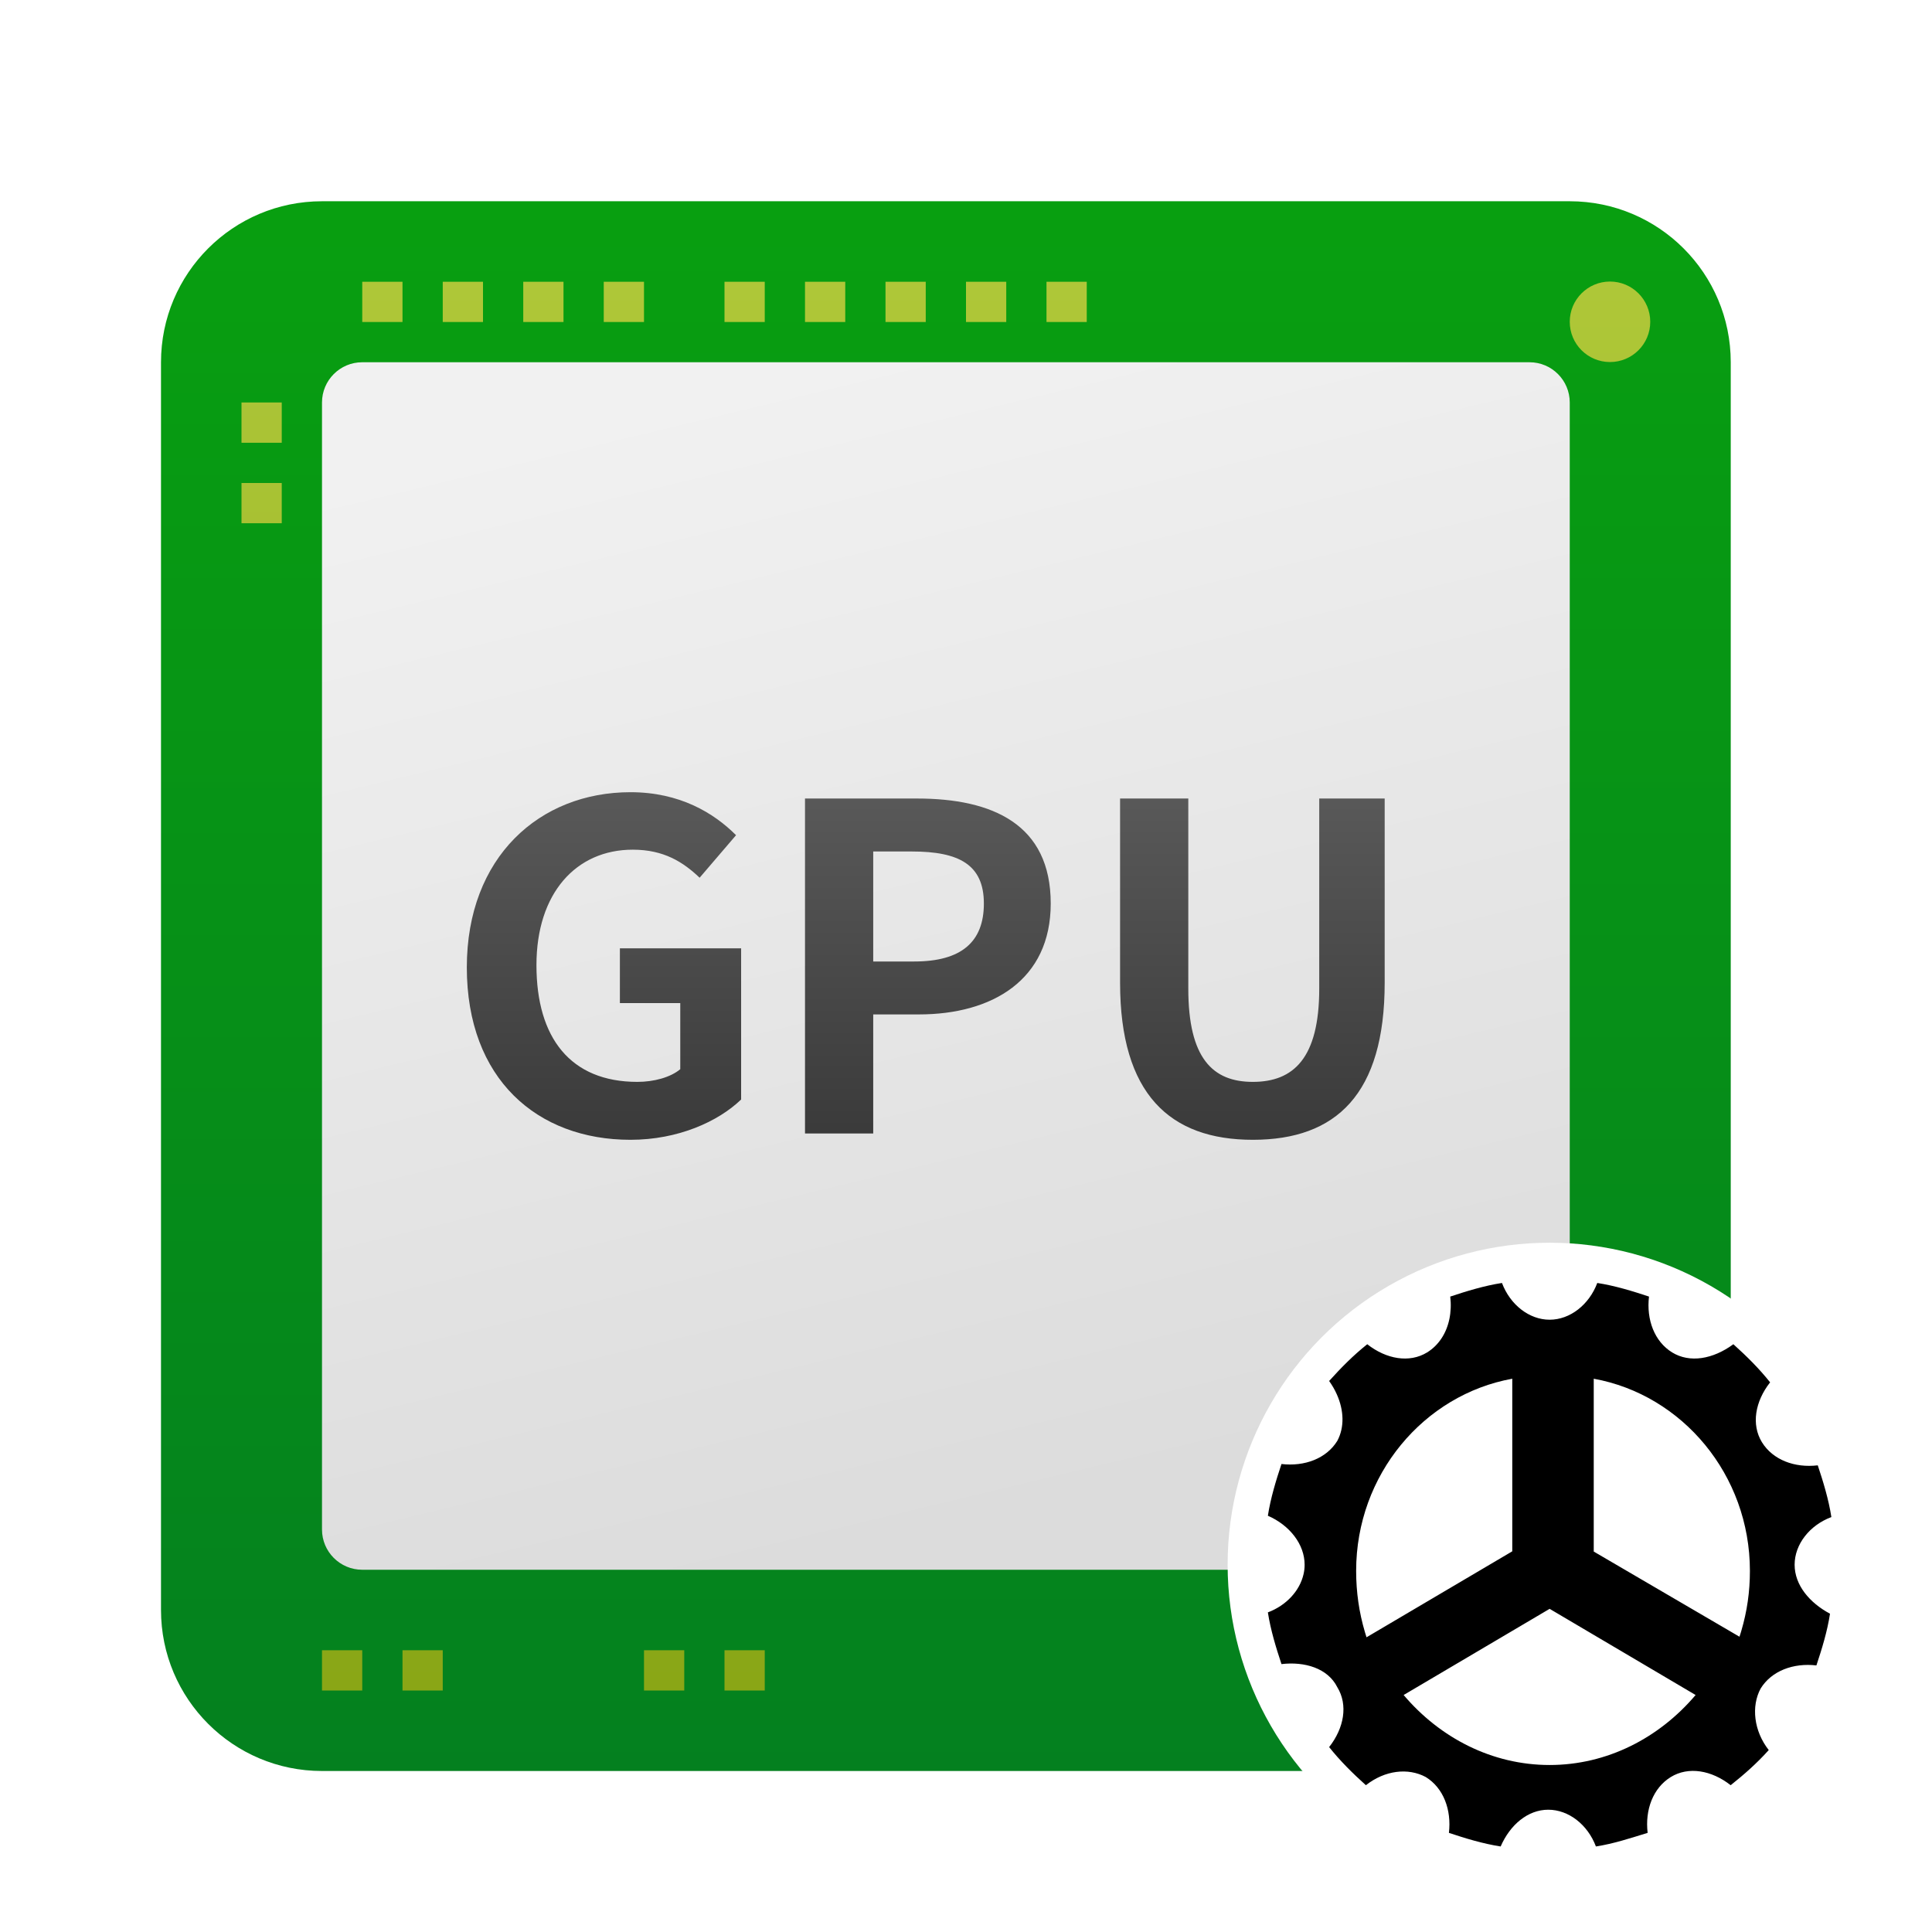 <?xml version="1.0" encoding="UTF-8"?>
<svg width="48px" height="48px" viewBox="0 0 48 48" version="1.1" xmlns="http://www.w3.org/2000/svg" xmlns:xlink="http://www.w3.org/1999/xlink">
    <title>apps/48/deepin-graphics-driver-manager</title>
    <defs>
        <filter x="-9.0%" y="-6.4%" width="117.9%" height="117.9%" filterUnits="objectBoundingBox" id="filter-1">
            <feOffset dx="0" dy="1" in="SourceAlpha" result="shadowOffsetOuter1"></feOffset>
            <feGaussianBlur stdDeviation="1" in="shadowOffsetOuter1" result="shadowBlurOuter1"></feGaussianBlur>
            <feColorMatrix values="0 0 0 0 0   0 0 0 0 0   0 0 0 0 0  0 0 0 0.2 0" type="matrix" in="shadowBlurOuter1" result="shadowMatrixOuter1"></feColorMatrix>
            <feMerge>
                <feMergeNode in="shadowMatrixOuter1"></feMergeNode>
                <feMergeNode in="SourceGraphic"></feMergeNode>
            </feMerge>
        </filter>
        <linearGradient x1="50%" y1="0%" x2="50%" y2="100%" id="linearGradient-2">
            <stop stop-color="#089F10" offset="0%"></stop>
            <stop stop-color="#04801F" offset="100%"></stop>
        </linearGradient>
        <linearGradient x1="50%" y1="100%" x2="50%" y2="0%" id="linearGradient-3">
            <stop stop-color="#AAB014" offset="0%"></stop>
            <stop stop-color="#D7D142" offset="100%"></stop>
        </linearGradient>
        <filter x="-11.3%" y="-8.3%" width="122.6%" height="123.3%" filterUnits="objectBoundingBox" id="filter-4">
            <feOffset dx="0" dy="1" in="SourceAlpha" result="shadowOffsetOuter1"></feOffset>
            <feGaussianBlur stdDeviation="1" in="shadowOffsetOuter1" result="shadowBlurOuter1"></feGaussianBlur>
            <feColorMatrix values="0 0 0 0 0   0 0 0 0 0   0 0 0 0 0  0 0 0 0.2 0" type="matrix" in="shadowBlurOuter1" result="shadowMatrixOuter1"></feColorMatrix>
            <feMerge>
                <feMergeNode in="shadowMatrixOuter1"></feMergeNode>
                <feMergeNode in="SourceGraphic"></feMergeNode>
            </feMerge>
        </filter>
        <linearGradient x1="26.939%" y1="3.174%" x2="50%" y2="96.826%" id="linearGradient-5">
            <stop stop-color="#F1F1F1" offset="0%"></stop>
            <stop stop-color="#DCDCDC" offset="100%"></stop>
        </linearGradient>
        <linearGradient x1="50%" y1="100%" x2="50%" y2="0%" id="linearGradient-6">
            <stop stop-color="#3A3A3A" offset="0%"></stop>
            <stop stop-color="#595959" offset="100%"></stop>
        </linearGradient>
        <filter x="-21.9%" y="-15.6%" width="143.8%" height="143.8%" filterUnits="objectBoundingBox" id="filter-7">
            <feOffset dx="0" dy="1" in="SourceAlpha" result="shadowOffsetOuter1"></feOffset>
            <feGaussianBlur stdDeviation="1" in="shadowOffsetOuter1" result="shadowBlurOuter1"></feGaussianBlur>
            <feColorMatrix values="0 0 0 0 0   0 0 0 0 0   0 0 0 0 0  0 0 0 0.2 0" type="matrix" in="shadowBlurOuter1" result="shadowMatrixOuter1"></feColorMatrix>
            <feMerge>
                <feMergeNode in="shadowMatrixOuter1"></feMergeNode>
                <feMergeNode in="SourceGraphic"></feMergeNode>
            </feMerge>
        </filter>
    </defs>
    <g id="apps/48/deepin-graphics-driver-manager" stroke="none" stroke-width="1" fill="none" fill-rule="evenodd">
        <g id="编组-2" filter="url(#filter-1)" transform="translate(4, 4)" fill-rule="nonzero">
            <path d="M4,0 L35,0 C37.209,-4.05812251e-16 39,1.791 39,4 L39,35 C39,37.209 37.209,39 35,39 L4,39 C1.791,39 -6.17636919e-16,37.209 -8.8817842e-16,35 L0,4 C-2.705415e-16,1.791 1.791,-4.82366169e-16 4,-8.8817842e-16 Z" id="Rectangle-23" fill="url(#linearGradient-2)"></path>
            <path d="M36,3.995 C35.448,3.995 35,3.548 35,2.995 C35,2.443 35.448,1.995 36,1.995 C36.552,1.995 37,2.443 37,2.995 C37,3.548 36.552,3.995 36,3.995 Z M11,2 L12,2 L12,3 L11,3 L11,2 Z M9,2 L10,2 L10,3 L9,3 L9,2 Z M7,2 L8,2 L8,3 L7,3 L7,2 Z M5,2 L6,2 L6,3 L5,3 L5,2 Z M4,36 L5,36 L5,37 L4,37 L4,36 Z M12,36 L13,36 L13,37 L12,37 L12,36 Z M14,36 L15,36 L15,37 L14,37 L14,36 Z M6,36 L7,36 L7,37 L6,37 L6,36 Z M2,7 L3,7 L3,8 L2,8 L2,7 Z M2,5 L3,5 L3,6 L2,6 L2,5 Z M14,2 L15,2 L15,3 L14,3 L14,2 Z M16,2 L17,2 L17,3 L16,3 L16,2 Z M18,2 L19,2 L19,3 L18,3 L18,2 Z M20,2 L21,2 L21,3 L20,3 L20,2 Z M22,2 L23,2 L23,3 L22,3 L22,2 Z" id="Combined-Shape" fill="url(#linearGradient-3)" opacity="0.803"></path>
        </g>
        <g id="编组-4" filter="url(#filter-4)" transform="translate(8, 8)" fill-rule="nonzero">
            <path d="M1,0 L30,0 C30.552,-1.01453063e-16 31,0.448 31,1 L31,29 C31,29.552 30.552,30 30,30 L1,30 C0.448,30 6.76353751e-17,29.552 0,29 L0,1 C-6.76353751e-17,0.448 0.448,1.01453063e-16 1,0 Z" id="path-3" fill="url(#linearGradient-5)"></path>
            <path d="M7.664,19.318 C8.844,19.318 9.84,18.868 10.413,18.317 L10.413,14.561 L7.401,14.561 L7.401,15.922 L8.901,15.922 L8.901,17.564 C8.66,17.766 8.248,17.879 7.836,17.879 C6.175,17.879 5.328,16.788 5.328,14.978 C5.328,13.19 6.313,12.11 7.721,12.11 C8.489,12.11 8.97,12.414 9.382,12.807 L10.287,11.75 C9.737,11.199 8.89,10.682 7.664,10.682 C5.408,10.682 3.598,12.29 3.598,15.034 C3.598,17.811 5.35,19.318 7.664,19.318 Z M12,19.161 L12,10.839 L14.783,10.839 C16.662,10.839 18.105,11.48 18.105,13.448 C18.105,15.349 16.65,16.203 14.829,16.203 L13.695,16.203 L13.695,19.161 L12,19.161 Z M13.695,14.888 L14.714,14.888 C15.883,14.888 16.444,14.404 16.444,13.448 C16.444,12.481 15.825,12.155 14.657,12.155 L13.695,12.155 L13.695,14.888 Z M23.126,19.318 C25.199,19.318 26.402,18.182 26.402,15.416 L26.402,10.839 L24.776,10.839 L24.776,15.562 C24.776,17.294 24.134,17.879 23.126,17.879 C22.13,17.879 21.523,17.294 21.523,15.562 L21.523,10.839 L19.828,10.839 L19.828,15.416 C19.828,18.182 21.065,19.318 23.126,19.318 Z" id="GPU-" fill="url(#linearGradient-6)"></path>
        </g>
        <g id="编组-3" filter="url(#filter-7)" transform="translate(30.5, 29.875)" fill-rule="nonzero">
            <circle id="Oval" fill="#FFFFFF" cx="8" cy="8" r="8"></circle>
            <path d="M14.087,8 C14.087,7.493 14.459,7.019 15,6.816 C14.932,6.377 14.797,5.937 14.662,5.531 C14.087,5.599 13.546,5.396 13.275,4.957 C13.005,4.517 13.106,3.942 13.478,3.469 C13.208,3.13 12.903,2.826 12.565,2.522 C12.058,2.894 11.483,2.995 11.043,2.725 C10.604,2.454 10.401,1.913 10.469,1.338 C10.063,1.203 9.623,1.068 9.184,1 C8.981,1.541 8.507,1.913 8,1.913 C7.493,1.913 7.019,1.541 6.816,1 C6.377,1.068 5.937,1.203 5.531,1.338 C5.554,1.532 5.546,1.721 5.509,1.898 C5.436,2.247 5.248,2.545 4.957,2.725 C4.517,2.995 3.942,2.894 3.469,2.522 C3.13,2.792 2.826,3.097 2.522,3.435 C2.599,3.543 2.664,3.656 2.715,3.772 C2.889,4.164 2.907,4.583 2.725,4.923 C2.454,5.362 1.913,5.565 1.338,5.498 C1.203,5.903 1.068,6.343 1,6.783 C1.541,7.019 1.913,7.493 1.913,8 C1.913,8.08 1.904,8.159 1.886,8.236 C1.792,8.649 1.456,9.013 1,9.184 C1.068,9.623 1.203,10.063 1.338,10.469 C1.913,10.401 2.488,10.57 2.725,11.043 C2.995,11.483 2.894,12.058 2.522,12.531 C2.792,12.87 3.097,13.174 3.435,13.478 C3.908,13.106 4.483,13.039 4.923,13.275 C5.362,13.546 5.565,14.087 5.498,14.662 C5.903,14.797 6.343,14.932 6.783,15 C7.019,14.459 7.459,14.087 7.966,14.087 C8.473,14.087 8.947,14.459 9.15,15 C9.589,14.932 9.995,14.797 10.435,14.662 C10.367,14.087 10.57,13.546 11.01,13.275 C11.449,13.005 12.024,13.106 12.498,13.478 C12.836,13.208 13.14,12.943 13.444,12.605 C13.072,12.131 13.005,11.517 13.242,11.077 C13.512,10.638 14.053,10.435 14.628,10.502 C14.763,10.097 14.899,9.657 14.966,9.217 C14.459,8.947 14.087,8.507 14.087,8 Z M3.193,8.153 C3.193,5.766 4.874,3.777 7.072,3.379 C7.072,5.255 7.072,6.661 7.072,7.599 C7.072,7.614 7.072,7.637 7.072,7.667 L3.451,9.803 C3.444,9.782 3.438,9.76 3.431,9.739 C3.429,9.733 3.427,9.726 3.425,9.72 C3.423,9.712 3.413,9.682 3.411,9.674 C3.266,9.184 3.193,8.682 3.193,8.153 Z M8,12.976 C6.575,12.976 5.28,12.307 4.373,11.237 L8,9.096 L11.627,11.237 C10.72,12.307 9.425,12.976 8,12.976 Z M9.096,7.673 C9.096,7.645 9.096,7.625 9.096,7.612 C9.096,7.581 9.096,7.555 9.096,7.533 C9.096,6.614 9.096,5.23 9.096,3.379 C11.295,3.777 12.976,5.766 12.976,8.153 C12.976,8.675 12.905,9.159 12.763,9.641 C12.756,9.666 12.748,9.692 12.74,9.717 C12.733,9.741 12.725,9.765 12.717,9.789 L9.096,7.673 Z" id="path-7" fill="#000000"></path>
        </g>
        <g id="Guide/48" transform="translate(1.5, 1.5)"></g>
    </g>
</svg>